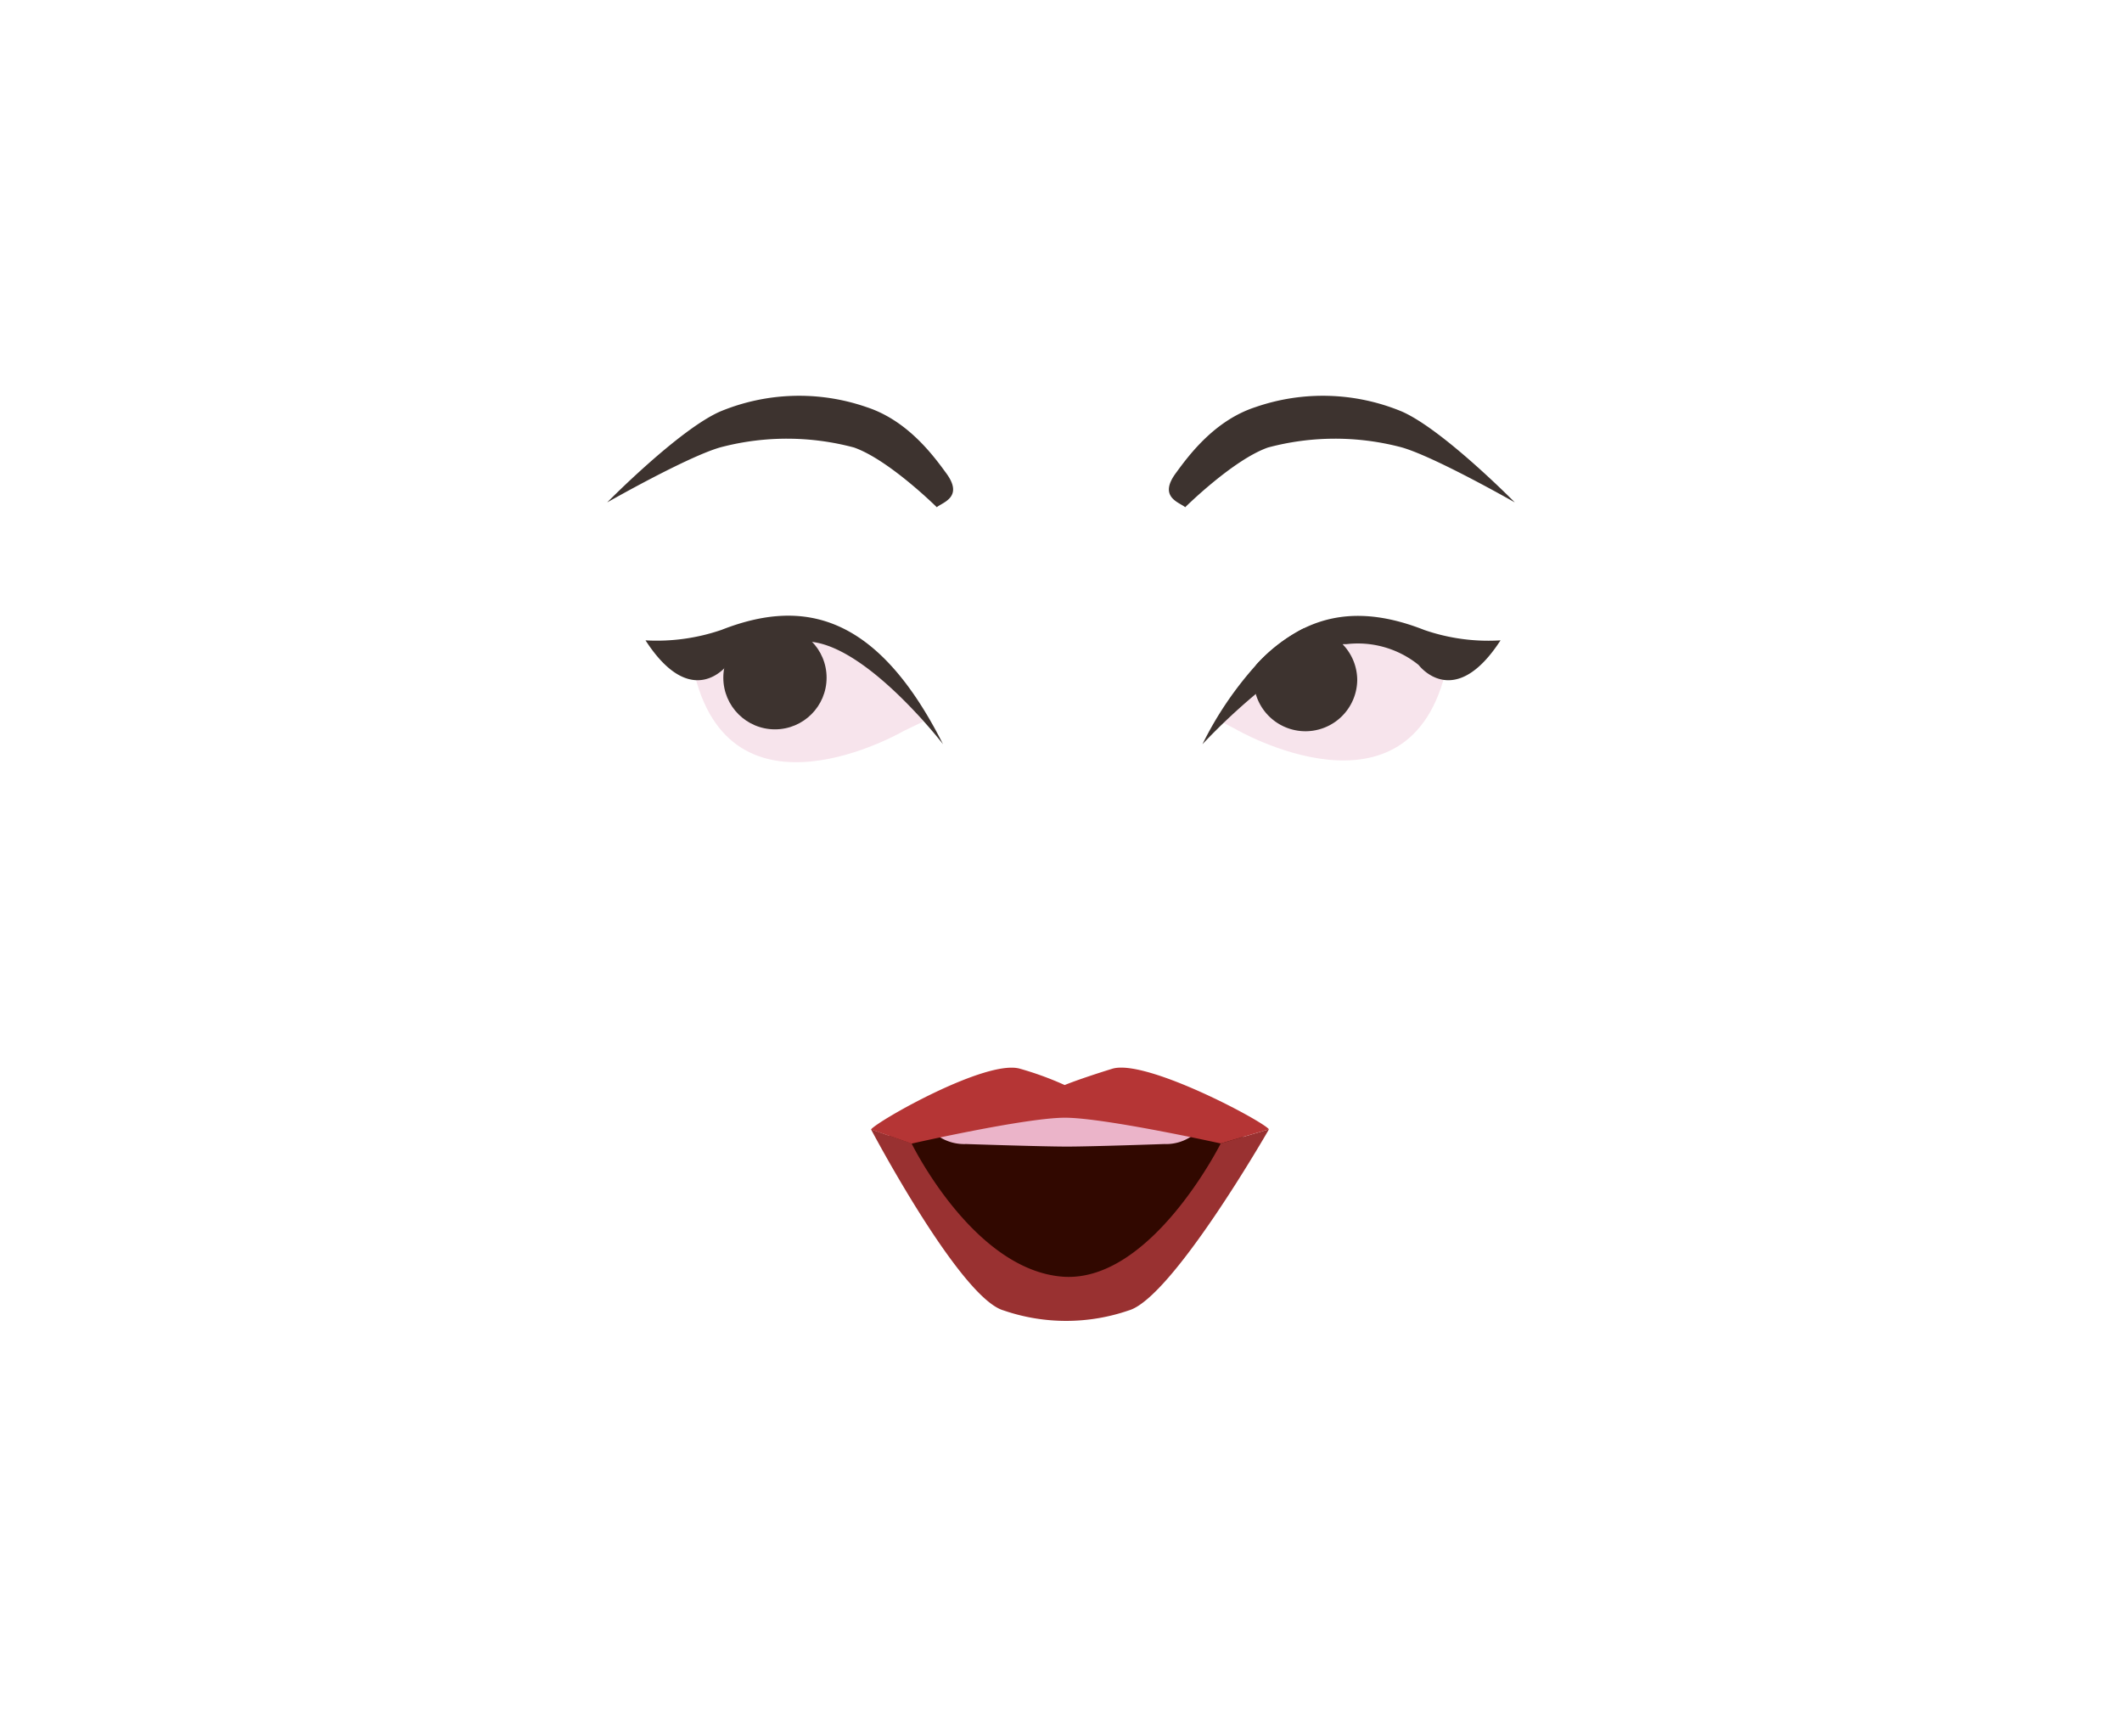 <svg id="Calque_1" data-name="Calque 1" xmlns="http://www.w3.org/2000/svg" viewBox="0 0 150 122.67"><defs><style>.cls-1{fill:#f7e4ec;}.cls-2{fill:#3d332f;}.cls-3{fill:#310800;}.cls-4{fill:#993131;}.cls-5{fill:#ebb4c9;}.cls-6{fill:#b53535;}</style></defs><path class="cls-1" d="M87.35,51.54s12.38,7.21,14.92-4.42l-5.86-2.87-5.88,1.46L86,50.83Z"/><path class="cls-2" d="M106.07,45.26c-3.3,5.08-5.79,1.74-5.79,1.74a6.84,6.84,0,0,0-5.12-1.47l-.21,0c-1.94.33-4.25,1.92-6.18,3.52A43.8,43.8,0,0,0,85,52.6,24.75,24.75,0,0,1,88.79,47a11.68,11.68,0,0,1,3.33-2.57c2.71-1.34,5.57-1.08,8.57.1A13.87,13.87,0,0,0,106.07,45.26Z"/><path class="cls-2" d="M66.22,35.85c.41-.35,1.94-.71.64-2.44-1-1.38-2.79-3.71-5.59-4.63a14.57,14.57,0,0,0-10.35.3c-2.92,1.27-8,6.43-8,6.43s6-3.42,8.19-3.94a18.36,18.36,0,0,1,9.26.06C62.84,32.5,66.22,35.85,66.22,35.85Z"/><path class="cls-3" d="M62.84,80.26s10.68-2.15,10.84-2.21,3.91,0,3.91,0l10.29,2.3L80.14,91l-9.49.17Z"/><path class="cls-1" d="M63.89,51.66S51.51,58.88,49,47.24l7.17-3L61.39,46l3.87,5Z"/><path class="cls-2" d="M95.94,48.06a3.66,3.66,0,0,1-7.17,1,4.32,4.32,0,0,1-.13-1A4.19,4.19,0,0,1,88.79,47a11.68,11.68,0,0,1,3.33-2.57h.16a3.65,3.65,0,0,1,3.66,3.65Z"/><circle class="cls-2" cx="54.78" cy="47.9" r="3.65"/><path class="cls-4" d="M86.29,80.82l3.41-1s-6.83,11.92-9.91,12.8a13.6,13.6,0,0,1-8.85,0c-3.08-.88-9.37-12.8-9.37-12.8l2.87,1s4.39,9,10.75,9.42C81.39,90.62,86.29,80.82,86.29,80.82Z"/><path class="cls-2" d="M66.66,52.6s-5.19-6.74-9.25-7.23a9.88,9.88,0,0,0-6,1.63s-2.49,3.34-5.78-1.74A14.09,14.09,0,0,0,51,44.52C56.76,42.26,62,43.36,66.66,52.6Z"/><path class="cls-5" d="M65.29,78.76l1,1.52a3.28,3.28,0,0,0,2,.58s5.35.18,7.13.18,6.88-.18,6.88-.18a3.21,3.21,0,0,0,2-.6l.4-1.19Z"/><path class="cls-6" d="M89.7,79.82l-3.41,1S78.07,79,75.28,79s-10.84,1.83-10.84,1.83l-2.87-1c.44-.59,8.18-5,10.54-4.29a22.52,22.52,0,0,1,3.15,1.15s1-.42,3.36-1.15S89.26,79.23,89.7,79.82Z"/><path class="cls-2" d="M83.78,35.85c-.41-.35-1.94-.71-.64-2.44,1-1.38,2.79-3.71,5.59-4.63a14.57,14.57,0,0,1,10.35.3c2.92,1.27,8,6.43,8,6.43s-6-3.42-8.19-3.94a18.36,18.36,0,0,0-9.26.06C87.16,32.5,83.78,35.85,83.78,35.85Z"/></svg>